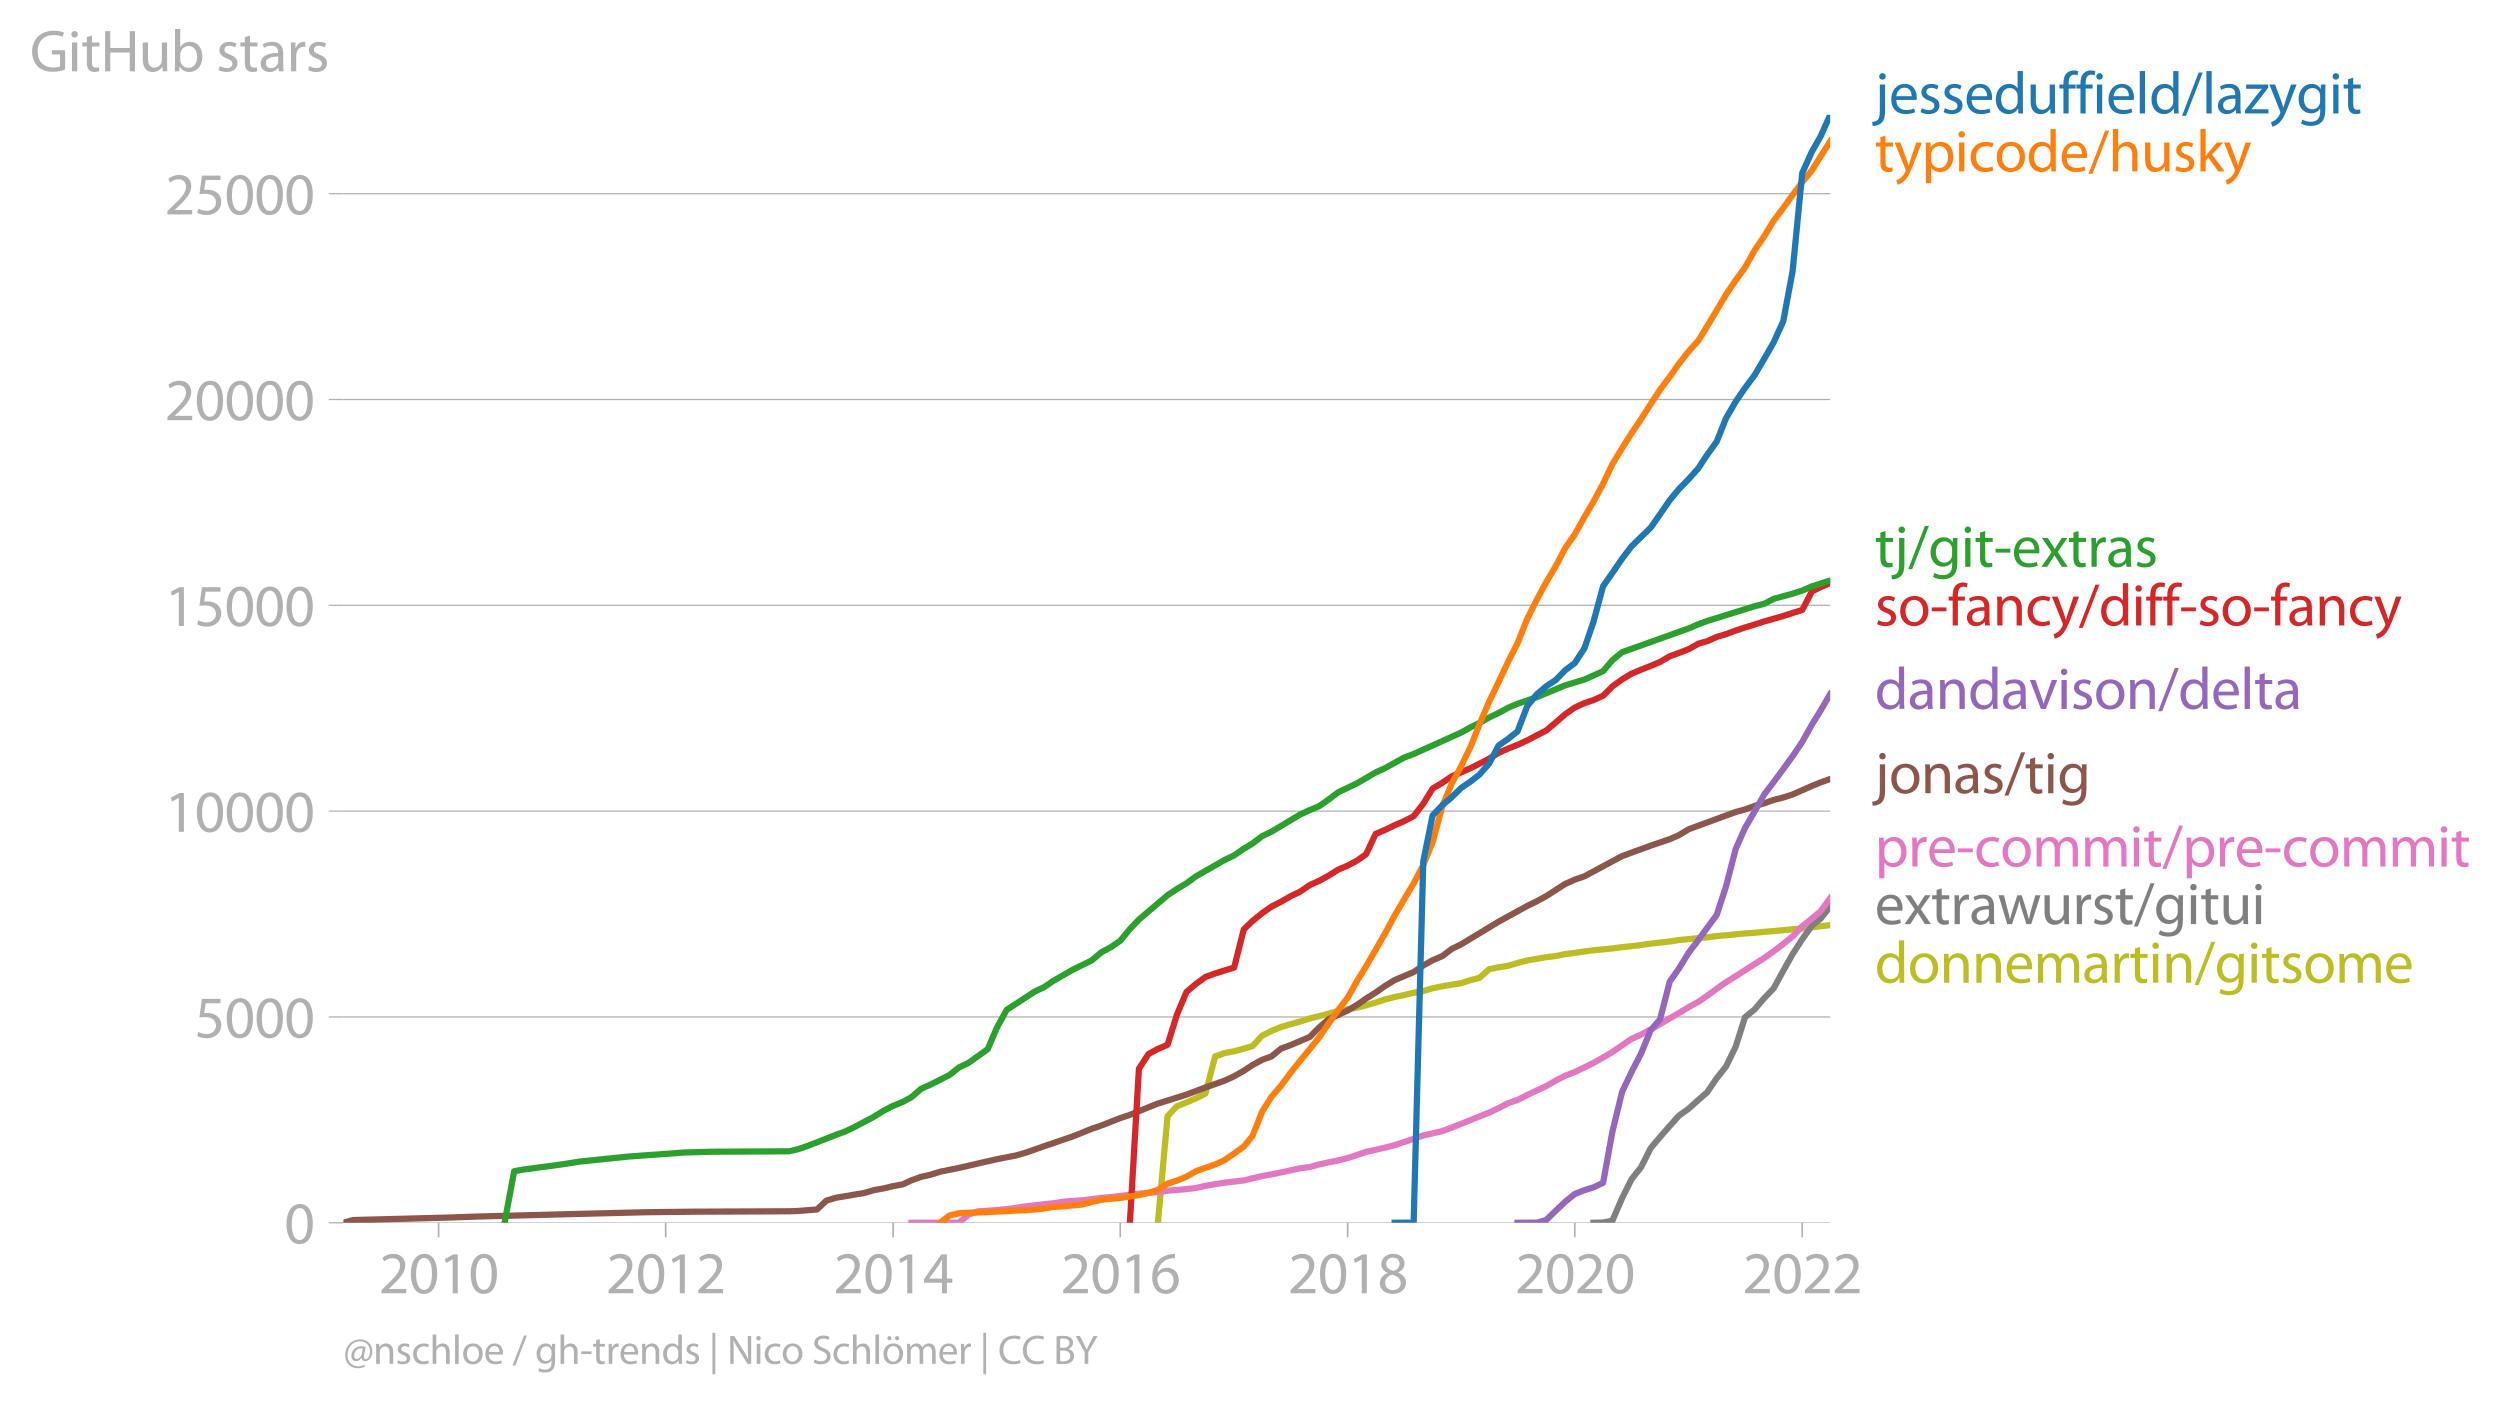 <svg xmlns:xlink="http://www.w3.org/1999/xlink" width="800.626" height="449.625" viewBox="0 0 600.47 337.219" xmlns="http://www.w3.org/2000/svg"><defs><style>*{stroke-linejoin:round;stroke-linecap:butt}</style></defs><g id="figure_1"><path d="M0 337.219h600.47V0H0v337.219z" style="fill:none" id="patch_1"/><g id="axes_1"><path d="M82.476 293.692h357.12V27.58H82.476v266.112z" style="fill:none" id="patch_2"/><g id="matplotlib.axis_1"><g id="xtick_1"><g id="line2d_1"><defs><path id="m7c02a4c063" d="M0 0v3.5" style="stroke:#b0b0b0;stroke-width:.4"/></defs><use xlink:href="#m7c02a4c063" x="105.343" y="293.692" style="fill:#b0b0b0;stroke:#b0b0b0;stroke-width:.4"/></g><g style="fill:#b0b0b0" transform="matrix(.14 0 0 -.14 90.98 310.632)" id="text_1"><defs><path id="MyriadPro-Regular-32" d="M2944 0v467H1075v13l333 307c877 845 1434 1466 1434 2234 0 595-378 1209-1274 1209-480 0-890-179-1178-422l180-397c192 160 505 352 883 352 621 0 825-390 825-813-6-627-486-1164-1548-2176L288 346V0h2656z" transform="scale(.016)"/><path id="MyriadPro-Regular-30" d="M1677 4230c-845 0-1447-768-1447-2163C243 691 794-70 1606-70c922 0 1447 780 1447 2195 0 1325-499 2105-1376 2105zm-32-435c582 0 845-672 845-1696 0-1062-276-1734-852-1734-512 0-844 614-844 1696 0 1133 358 1734 851 1734z" transform="scale(.016)"/><path id="MyriadPro-Regular-31" d="M1510 0h544v4160h-480l-908-486 108-429 724 390h12V0z" transform="scale(.016)"/></defs><use xlink:href="#MyriadPro-Regular-32"/><use xlink:href="#MyriadPro-Regular-30" x="51.3"/><use xlink:href="#MyriadPro-Regular-31" x="102.6"/><use xlink:href="#MyriadPro-Regular-30" x="153.9"/></g></g><g id="xtick_2"><use xlink:href="#m7c02a4c063" x="159.893" y="293.692" style="fill:#b0b0b0;stroke:#b0b0b0;stroke-width:.4" id="line2d_2"/><g style="fill:#b0b0b0" transform="matrix(.14 0 0 -.14 145.53 310.632)" id="text_2"><use xlink:href="#MyriadPro-Regular-32"/><use xlink:href="#MyriadPro-Regular-30" x="51.3"/><use xlink:href="#MyriadPro-Regular-31" x="102.6"/><use xlink:href="#MyriadPro-Regular-32" x="153.9"/></g></g><g id="xtick_3"><use xlink:href="#m7c02a4c063" x="214.519" y="293.692" style="fill:#b0b0b0;stroke:#b0b0b0;stroke-width:.4" id="line2d_3"/><g style="fill:#b0b0b0" transform="matrix(.14 0 0 -.14 200.156 310.632)" id="text_3"><defs><path id="MyriadPro-Regular-34" d="M2560 0v1133h582v441h-582v2586h-608L96 1504v-371h1933V0h531zM666 1574v13l1017 1415c115 192 218 371 346 614h19c-13-218-19-435-19-653V1574H666z" transform="scale(.016)"/></defs><use xlink:href="#MyriadPro-Regular-32"/><use xlink:href="#MyriadPro-Regular-30" x="51.3"/><use xlink:href="#MyriadPro-Regular-31" x="102.6"/><use xlink:href="#MyriadPro-Regular-34" x="153.9"/></g></g><g id="xtick_4"><use xlink:href="#m7c02a4c063" x="269.069" y="293.692" style="fill:#b0b0b0;stroke:#b0b0b0;stroke-width:.4" id="line2d_4"/><g style="fill:#b0b0b0" transform="matrix(.14 0 0 -.14 254.706 310.632)" id="text_4"><defs><path id="MyriadPro-Regular-36" d="M2662 4224c-102 0-243-6-409-32-525-64-986-275-1331-614-410-410-704-1056-704-1876C218 621 800-70 1690-70c864 0 1382 704 1382 1465 0 813-518 1344-1254 1344-461 0-807-217-1005-480h-19c96 685 563 1331 1446 1479 160 25 307 32 422 25v461zM1690 365c-589 0-903 505-916 1190 0 103 26 186 64 250 154 301 468 512 807 512 518 0 857-359 857-954s-326-998-806-998h-6z" transform="scale(.016)"/></defs><use xlink:href="#MyriadPro-Regular-32"/><use xlink:href="#MyriadPro-Regular-30" x="51.3"/><use xlink:href="#MyriadPro-Regular-31" x="102.6"/><use xlink:href="#MyriadPro-Regular-36" x="153.9"/></g></g><g id="xtick_5"><use xlink:href="#m7c02a4c063" x="323.695" y="293.692" style="fill:#b0b0b0;stroke:#b0b0b0;stroke-width:.4" id="line2d_5"/><g style="fill:#b0b0b0" transform="matrix(.14 0 0 -.14 309.332 310.632)" id="text_5"><defs><path id="MyriadPro-Regular-38" d="M1062 2170c-512-218-825-589-825-1114C237 448 762-70 1632-70c794 0 1414 486 1414 1209 0 506-320 871-838 1075v20c512 243 685 620 685 972 0 519-403 1024-1210 1024-729 0-1286-448-1286-1107 0-358 198-717 659-934l6-19zm583-1831c-531 0-851 371-832 794 0 397 262 717 749 857 563-160 915-403 915-908 0-423-327-743-832-743zm6 3488c506 0 704-345 704-678 0-378-275-634-633-755-480 128-794 352-794 768 0 358 256 665 723 665z" transform="scale(.016)"/></defs><use xlink:href="#MyriadPro-Regular-32"/><use xlink:href="#MyriadPro-Regular-30" x="51.3"/><use xlink:href="#MyriadPro-Regular-31" x="102.6"/><use xlink:href="#MyriadPro-Regular-38" x="153.9"/></g></g><g id="xtick_6"><use xlink:href="#m7c02a4c063" x="378.245" y="293.692" style="fill:#b0b0b0;stroke:#b0b0b0;stroke-width:.4" id="line2d_6"/><g style="fill:#b0b0b0" transform="matrix(.14 0 0 -.14 363.882 310.632)" id="text_6"><use xlink:href="#MyriadPro-Regular-32"/><use xlink:href="#MyriadPro-Regular-30" x="51.3"/><use xlink:href="#MyriadPro-Regular-32" x="102.6"/><use xlink:href="#MyriadPro-Regular-30" x="153.9"/></g></g><g id="xtick_7"><use xlink:href="#m7c02a4c063" x="432.871" y="293.692" style="fill:#b0b0b0;stroke:#b0b0b0;stroke-width:.4" id="line2d_7"/><g style="fill:#b0b0b0" transform="matrix(.14 0 0 -.14 418.508 310.632)" id="text_7"><use xlink:href="#MyriadPro-Regular-32"/><use xlink:href="#MyriadPro-Regular-30" x="51.3"/><use xlink:href="#MyriadPro-Regular-32" x="102.6"/><use xlink:href="#MyriadPro-Regular-32" x="153.9"/></g></g></g><g id="matplotlib.axis_2"><g id="ytick_1"><path d="M82.476 293.692h357.12" clip-path="url(#p6e9f2533e6)" style="fill:none;stroke:#b0b0b0;stroke-width:.3;stroke-linecap:square" id="line2d_8"/><g id="line2d_9"><defs><path id="m830d59e810" d="M0 0h-3.5" style="stroke:#b0b0b0;stroke-width:.3"/></defs><use xlink:href="#m830d59e810" x="82.476" y="293.692" style="fill:#b0b0b0;stroke:#b0b0b0;stroke-width:.3"/></g><use xlink:href="#MyriadPro-Regular-30" style="fill:#b0b0b0" transform="matrix(.14 0 0 -.14 68.295 298.662)" id="text_8"/></g><g id="ytick_2"><path d="M82.476 244.258h357.12" clip-path="url(#p6e9f2533e6)" style="fill:none;stroke:#b0b0b0;stroke-width:.3;stroke-linecap:square" id="line2d_10"/><use xlink:href="#m830d59e810" x="82.476" y="244.258" style="fill:#b0b0b0;stroke:#b0b0b0;stroke-width:.3" id="line2d_11"/><g style="fill:#b0b0b0" transform="matrix(.14 0 0 -.14 46.75 249.228)" id="text_9"><defs><path id="MyriadPro-Regular-35" d="M2771 4160H781L512 2163c154 19 339 45 576 45 832 0 1190-384 1197-922 0-556-455-902-986-902-377 0-717 128-889 230L269 186C467 58 851-70 1306-70c902 0 1548 608 1548 1420 0 525-268 884-595 1069-256 154-576 224-896 224-153 0-243-13-339-25l160 1068h1587v474z" transform="scale(.016)"/></defs><use xlink:href="#MyriadPro-Regular-35"/><use xlink:href="#MyriadPro-Regular-30" x="51.3"/><use xlink:href="#MyriadPro-Regular-30" x="102.6"/><use xlink:href="#MyriadPro-Regular-30" x="153.9"/></g></g><g id="ytick_3"><path d="M82.476 194.824h357.12" clip-path="url(#p6e9f2533e6)" style="fill:none;stroke:#b0b0b0;stroke-width:.3;stroke-linecap:square" id="line2d_12"/><use xlink:href="#m830d59e810" x="82.476" y="194.824" style="fill:#b0b0b0;stroke:#b0b0b0;stroke-width:.3" id="line2d_13"/><g style="fill:#b0b0b0" transform="matrix(.14 0 0 -.14 39.568 199.794)" id="text_10"><use xlink:href="#MyriadPro-Regular-31"/><use xlink:href="#MyriadPro-Regular-30" x="51.3"/><use xlink:href="#MyriadPro-Regular-30" x="102.6"/><use xlink:href="#MyriadPro-Regular-30" x="153.9"/><use xlink:href="#MyriadPro-Regular-30" x="205.2"/></g></g><g id="ytick_4"><path d="M82.476 145.39h357.12" clip-path="url(#p6e9f2533e6)" style="fill:none;stroke:#b0b0b0;stroke-width:.3;stroke-linecap:square" id="line2d_14"/><use xlink:href="#m830d59e810" x="82.476" y="145.39" style="fill:#b0b0b0;stroke:#b0b0b0;stroke-width:.3" id="line2d_15"/><g style="fill:#b0b0b0" transform="matrix(.14 0 0 -.14 39.568 150.36)" id="text_11"><use xlink:href="#MyriadPro-Regular-31"/><use xlink:href="#MyriadPro-Regular-35" x="51.3"/><use xlink:href="#MyriadPro-Regular-30" x="102.6"/><use xlink:href="#MyriadPro-Regular-30" x="153.9"/><use xlink:href="#MyriadPro-Regular-30" x="205.2"/></g></g><g id="ytick_5"><path d="M82.476 95.957h357.12" clip-path="url(#p6e9f2533e6)" style="fill:none;stroke:#b0b0b0;stroke-width:.3;stroke-linecap:square" id="line2d_16"/><use xlink:href="#m830d59e810" x="82.476" y="95.957" style="fill:#b0b0b0;stroke:#b0b0b0;stroke-width:.3" id="line2d_17"/><g style="fill:#b0b0b0" transform="matrix(.14 0 0 -.14 39.568 100.927)" id="text_12"><use xlink:href="#MyriadPro-Regular-32"/><use xlink:href="#MyriadPro-Regular-30" x="51.3"/><use xlink:href="#MyriadPro-Regular-30" x="102.6"/><use xlink:href="#MyriadPro-Regular-30" x="153.9"/><use xlink:href="#MyriadPro-Regular-30" x="205.2"/></g></g><g id="ytick_6"><path d="M82.476 46.523h357.12" clip-path="url(#p6e9f2533e6)" style="fill:none;stroke:#b0b0b0;stroke-width:.3;stroke-linecap:square" id="line2d_18"/><use xlink:href="#m830d59e810" x="82.476" y="46.523" style="fill:#b0b0b0;stroke:#b0b0b0;stroke-width:.3" id="line2d_19"/><g style="fill:#b0b0b0" transform="matrix(.14 0 0 -.14 39.568 51.493)" id="text_13"><use xlink:href="#MyriadPro-Regular-32"/><use xlink:href="#MyriadPro-Regular-35" x="51.3"/><use xlink:href="#MyriadPro-Regular-30" x="102.6"/><use xlink:href="#MyriadPro-Regular-30" x="153.9"/><use xlink:href="#MyriadPro-Regular-30" x="205.2"/></g></g><g style="fill:#b0b0b0" transform="matrix(.14 0 0 -.14 7.2 17.14)" id="text_14"><defs><path id="MyriadPro-Regular-47" d="M3770 2266H2349v-448h877V531c-128-64-378-115-743-115-1005 0-1664 646-1664 1741 0 1081 685 1734 1735 1734 435 0 723-83 953-185l135 454c-186 90-576 198-1076 198-1446 0-2329-940-2336-2227 0-672 231-1248 602-1606 422-403 960-570 1613-570 582 0 1075 147 1325 237v2074z" transform="scale(.016)"/><path id="MyriadPro-Regular-69" d="M1030 0v3098H467V0h563zM749 4320c-205 0-352-154-352-352 0-192 141-346 339-346 224 0 365 154 358 346 0 198-134 352-345 352z" transform="scale(.016)"/><path id="MyriadPro-Regular-74" d="M595 3667v-569H115v-429h480V979c0-365 58-640 218-806C947 19 1158-70 1421-70c217 0 390 38 499 83l-26 422c-83-25-172-38-326-38-314 0-422 217-422 601v1671h806v429h-806v742l-551-173z" transform="scale(.016)"/><path id="MyriadPro-Regular-48" d="M486 4314V0h557v2022h2087V0h563v4314h-563V2509H1043v1805H486z" transform="scale(.016)"/><path id="MyriadPro-Regular-75" d="M3059 3098h-563V1197c0-103-19-205-51-288-103-250-365-512-743-512-512 0-691 397-691 985v1716H448V1286C448 198 1030-70 1517-70c550 0 877 326 1024 576h13l32-506h499c-19 243-26 525-26 845v2253z" transform="scale(.016)"/><path id="MyriadPro-Regular-62" d="M467 800c0-275-13-589-25-800h486l26 512h19c230-410 589-582 1037-582 691 0 1388 550 1388 1657 7 941-537 1581-1305 1581-499 0-858-224-1056-570h-13v1946H467V800zm557 998c0 90 19 167 32 231 115 429 474 691 858 691 601 0 921-531 921-1152 0-710-352-1190-941-1190-409 0-736 268-844 659-13 64-26 134-26 205v556z" transform="scale(.016)"/><path id="MyriadPro-Regular-73" d="M250 147C467 19 781-70 1120-70c736 0 1158 390 1158 934 0 461-275 730-812 934-404 154-589 269-589 525 0 231 185 423 518 423 288 0 512-103 634-180l141 410c-173 102-448 192-762 192-666 0-1069-410-1069-909 0-371 263-678 819-877 416-153 576-300 576-569 0-256-192-461-601-461-282 0-576 115-743 224L250 147z" transform="scale(.016)"/><path id="MyriadPro-Regular-61" d="M2643 1901c0 621-230 1267-1177 1267-391 0-762-109-1018-275l128-371c218 140 518 230 806 230 634 0 704-461 704-717v-64C890 1978 224 1568 224 819c0-448 320-889 947-889 442 0 775 217 947 460h20l44-390h512c-38 211-51 474-51 742v1159zm-544-858c0-57-13-121-32-179-89-262-345-518-749-518-288 0-531 172-531 537 0 602 698 711 1312 698v-538z" transform="scale(.016)"/><path id="MyriadPro-Regular-72" d="M467 0h557v1651c0 96 13 186 26 263 76 422 358 723 755 723 77 0 134-7 192-19v531c-51 13-96 19-160 19-378 0-717-262-858-678h-25l-20 608H442c19-288 25-602 25-967V0z" transform="scale(.016)"/></defs><use xlink:href="#MyriadPro-Regular-47"/><use xlink:href="#MyriadPro-Regular-69" x="64.6"/><use xlink:href="#MyriadPro-Regular-74" x="88"/><use xlink:href="#MyriadPro-Regular-48" x="121.1"/><use xlink:href="#MyriadPro-Regular-75" x="186.3"/><use xlink:href="#MyriadPro-Regular-62" x="241.4"/><use xlink:href="#MyriadPro-Regular-20" x="298.3"/><use xlink:href="#MyriadPro-Regular-73" x="319.5"/><use xlink:href="#MyriadPro-Regular-74" x="359.1"/><use xlink:href="#MyriadPro-Regular-61" x="392.2"/><use xlink:href="#MyriadPro-Regular-72" x="440.4"/><use xlink:href="#MyriadPro-Regular-73" x="473.1"/></g></g><path d="m278.111 293.692 2.317-25.597 2.242-2.393 2.316-.91 2.317-1.018 2.242-1.127 2.316-8.918 2.242-.79 2.316-.436 2.317-.632 2.092-.593 2.317-2.522 2.242-1.137 2.316-.949 2.242-.652 2.317-.663 2.316-.731 2.242-.554 2.316-.603 2.242-.643 2.317-.395 2.316-.425 2.093-.534 2.316-.663 2.242-.75 2.317-.594 2.241-.455 2.317-.563 2.316-.416 2.242-.662 2.317-.485 2.242-.385 2.316-.356 2.317-.761 2.092-.534 2.317-2.067 2.241-.454 2.317-.366 2.242-.672 2.316-.604 2.317-.385 2.242-.396 2.316-.276 2.242-.465 2.316-.297 2.317-.336 2.167-.287 2.317-.217 2.241-.218 2.317-.316 2.242-.227 2.316-.287 2.317-.326 2.242-.257 2.316-.248 2.242-.365 2.316-.218 2.317-.237 2.092-.188 2.317-.307 2.242-.187 2.316-.228 2.242-.227 2.317-.148 2.316-.228 2.242-.178 2.316-.217 2.242-.218 2.317-.198 2.316-.257 2.093-.276 2.316-.258" clip-path="url(#p6e9f2533e6)" style="fill:none;stroke:#bcbd22;stroke-width:1.5;stroke-linecap:square" id="line2d_20"/><path d="m382.73 293.692 2.316-.05 2.241-.474 2.317-5.369 2.242-4.518 2.316-2.946 2.317-4.578 2.242-2.66 2.316-2.649 2.242-2.501 2.316-1.661 2.317-2.086 2.092-1.81 2.317-3.41 2.242-2.809 2.316-4.755 2.242-7.07 2.317-1.907 2.316-2.71 2.242-2.323 2.316-4.231 2.242-3.994 2.317-3.59 2.316-3.252 2.093-1.68 2.316-2.947" clip-path="url(#p6e9f2533e6)" style="fill:none;stroke:#7f7f7f;stroke-width:1.5;stroke-linecap:square" id="line2d_21"/><path d="m218.928 293.692 2.316-.01h9.117l2.316-1.978 2.242-.75 2.317-.14 2.242-.177 2.316-.218 2.317-.316 2.092-.336 2.316-.257 2.242-.267 2.317-.238 2.242-.365 2.316-.178 2.317-.168 2.242-.277 2.316-.297 2.242-.178 2.316-.296 2.317-.257 2.167-.297 2.317-.178 2.241-.188 2.317-.326 2.242-.178 2.316-.218 2.317-.267 2.242-.514 2.316-.405 2.242-.346 2.316-.277 2.317-.267 2.092-.514 2.317-.544 2.242-.395 2.316-.485 2.242-.474 2.317-.514 2.316-.287 2.242-.633 2.316-.504 2.242-.445 2.317-.583 2.316-.762 2.093-.721 2.316-.504 2.242-.515 2.317-.593 2.241-.751 2.317-.771 2.316-.811 2.242-.504 2.317-.544 2.242-.83 2.316-.92 2.317-.94 2.092-.85 2.317-.91 2.241-1.067 2.317-1.206 2.242-.761 2.316-1.187 2.317-1.097 2.242-1.038 2.316-1.345 2.242-1.157 2.316-.88 2.317-1.117 2.167-1.077 2.317-1.296 2.241-1.334 2.317-1.602 2.242-1.532 2.316-1.039 2.317-1.245 2.242-1.276 2.316-1.364 2.242-1.305 2.316-1.404 2.317-1.266 2.092-1.453 2.317-1.69 2.242-1.582 2.316-1.424 2.242-1.453 2.317-1.474 2.316-1.483 2.242-1.581 2.316-1.78 2.242-1.79 2.317-2.451 2.316-1.84 2.093-1.76 2.316-3.173" clip-path="url(#p6e9f2533e6)" style="fill:none;stroke:#e377c2;stroke-width:1.5;stroke-linecap:square" id="line2d_22"/><g style="fill:#1f77b4" transform="matrix(.14 0 0 -.14 450.31 27.248)" id="text_15"><defs><path id="MyriadPro-Regular-6a" d="M-230-1350c300 0 710 102 960 352 275 281 371 672 371 1273v2823H538V493c0-743-58-992-212-1165C192-819-32-890-288-909l58-441zM826 4320c-212 0-359-154-359-352 0-186 135-346 346-346 224 0 358 160 352 346 0 198-135 352-339 352z" transform="scale(.016)"/><path id="MyriadPro-Regular-65" d="M2957 1446c6 58 19 148 19 263 0 569-269 1459-1280 1459-902 0-1453-736-1453-1670C243 563 813-70 1766-70c493 0 832 108 1031 198l-96 403c-211-89-455-160-858-160-563 0-1049 314-1062 1075h2176zM787 1850c45 390 295 915 864 915 634 0 787-557 781-915H787z" transform="scale(.016)"/><path id="MyriadPro-Regular-64" d="M2579 4544V2694h-13c-140 250-460 474-934 474-755 0-1395-634-1389-1664C243 563 819-70 1568-70c506 0 883 262 1056 608h13l25-538h506c-19 211-26 525-26 800v3744h-563zm0-3245c0-89-6-166-25-243-103-422-448-672-826-672-608 0-915 518-915 1146 0 684 345 1196 928 1196 422 0 729-294 813-652 19-71 25-167 25-237v-538z" transform="scale(.016)"/><path id="MyriadPro-Regular-66" d="M1082 0v2669h748v429h-748v166c0 474 121 896 601 896 160 0 275-32 359-70l76 435c-108 45-281 89-480 89-262 0-544-83-755-288-262-249-358-646-358-1081v-147H90v-429h435V0h557z" transform="scale(.016)"/><path id="MyriadPro-Regular-6c" d="M467 0h563v4544H467V0z" transform="scale(.016)"/><path id="MyriadPro-Regular-2f" d="m422-256 1792 4640h-435L-6-256h428z" transform="scale(.016)"/><path id="MyriadPro-Regular-7a" d="M115 0h2515v448H819v13c141 160 269 313 397 486l1382 1799 7 352H243v-455h1677v-13c-141-166-269-313-403-480L115 326V0z" transform="scale(.016)"/><path id="MyriadPro-Regular-79" d="M58 3098 1203 243c26-70 39-115 39-147s-20-77-45-134c-128-288-320-506-474-628-166-140-352-230-493-275l141-473c141 25 416 121 691 364 384 333 660 877 1063 1940l845 2208h-596l-614-1818c-77-224-141-461-198-646h-13c-51 185-128 428-199 633L672 3098H58z" transform="scale(.016)"/><path id="MyriadPro-Regular-67" d="M3110 2246c0 378 13 628 26 852h-493l-25-468h-13c-135 256-429 538-967 538-710 0-1395-595-1395-1645C243 666 794 13 1562 13c480 0 812 230 985 518h13V186c0-781-422-1082-998-1082-384 0-704 115-909 243l-141-429c250-166 659-256 1030-256 391 0 826 90 1127 372 301 268 441 704 441 1414v1798zm-556-928c0-96-13-204-45-300-122-359-435-576-781-576-608 0-915 505-915 1113 0 717 384 1171 921 1171 410 0 685-268 788-595 25-77 32-160 32-256v-557z" transform="scale(.016)"/></defs><use xlink:href="#MyriadPro-Regular-6a"/><use xlink:href="#MyriadPro-Regular-65" x="24.3"/><use xlink:href="#MyriadPro-Regular-73" x="74.4"/><use xlink:href="#MyriadPro-Regular-73" x="114"/><use xlink:href="#MyriadPro-Regular-65" x="153.6"/><use xlink:href="#MyriadPro-Regular-64" x="203.7"/><use xlink:href="#MyriadPro-Regular-75" x="260.1"/><use xlink:href="#MyriadPro-Regular-66" x="315.2"/><use xlink:href="#MyriadPro-Regular-66" x="344.4"/><use xlink:href="#MyriadPro-Regular-69" x="373.6"/><use xlink:href="#MyriadPro-Regular-65" x="397"/><use xlink:href="#MyriadPro-Regular-6c" x="447.1"/><use xlink:href="#MyriadPro-Regular-64" x="470.7"/><use xlink:href="#MyriadPro-Regular-2f" x="527.1"/><use xlink:href="#MyriadPro-Regular-6c" x="561.4"/><use xlink:href="#MyriadPro-Regular-61" x="585"/><use xlink:href="#MyriadPro-Regular-7a" x="633.2"/><use xlink:href="#MyriadPro-Regular-79" x="676"/><use xlink:href="#MyriadPro-Regular-67" x="723.1"/><use xlink:href="#MyriadPro-Regular-69" x="779"/><use xlink:href="#MyriadPro-Regular-74" x="802.4"/></g><g style="fill:#ff7f0e" transform="matrix(.14 0 0 -.14 450.31 41.172)" id="text_16"><defs><path id="MyriadPro-Regular-70" d="M467-1267h557V416h13c185-307 544-486 953-486 730 0 1408 550 1408 1664 0 940-563 1574-1312 1574-505 0-870-224-1100-602h-13l-26 532H442c12-295 25-615 25-1012v-3353zm557 3059c0 77 19 160 38 230 109 423 468 698 852 698 595 0 921-531 921-1152 0-710-345-1197-941-1197-403 0-742 269-844 659-13 71-26 148-26 231v531z" transform="scale(.016)"/><path id="MyriadPro-Regular-63" d="M2579 538c-160-71-371-154-691-154-614 0-1075 442-1075 1158 0 647 384 1172 1094 1172 307 0 519-71 653-148l128 436c-154 76-448 160-781 160-1011 0-1664-692-1664-1645C243 570 851-70 1786-70c416 0 742 108 889 185l-96 423z" transform="scale(.016)"/><path id="MyriadPro-Regular-6f" d="M1779 3168c-857 0-1536-608-1536-1645C243 544 890-70 1728-70c749 0 1542 499 1542 1644 0 948-601 1594-1491 1594zm-13-422c666 0 928-666 928-1191 0-697-403-1203-940-1203-551 0-941 512-941 1190 0 589 288 1204 953 1204z" transform="scale(.016)"/><path id="MyriadPro-Regular-68" d="M467 0h563v1869c0 109 7 192 39 269 102 307 390 563 755 563 531 0 717-423 717-922V0h563v1843c0 1069-666 1325-1082 1325-211 0-409-64-576-160-172-96-313-237-403-397h-13v1933H467V0z" transform="scale(.016)"/><path id="MyriadPro-Regular-6b" d="M1024 4544H467V0h557v1165l288 320L2381 0h685L1702 1824l1197 1274h-678l-909-1069c-90-109-198-243-275-352h-13v2867z" transform="scale(.016)"/></defs><use xlink:href="#MyriadPro-Regular-74"/><use xlink:href="#MyriadPro-Regular-79" x="33.1"/><use xlink:href="#MyriadPro-Regular-70" x="80.2"/><use xlink:href="#MyriadPro-Regular-69" x="137.1"/><use xlink:href="#MyriadPro-Regular-63" x="160.5"/><use xlink:href="#MyriadPro-Regular-6f" x="205.3"/><use xlink:href="#MyriadPro-Regular-64" x="260.2"/><use xlink:href="#MyriadPro-Regular-65" x="316.6"/><use xlink:href="#MyriadPro-Regular-2f" x="366.7"/><use xlink:href="#MyriadPro-Regular-68" x="401"/><use xlink:href="#MyriadPro-Regular-75" x="456.5"/><use xlink:href="#MyriadPro-Regular-73" x="511.6"/><use xlink:href="#MyriadPro-Regular-6b" x="551.2"/><use xlink:href="#MyriadPro-Regular-79" x="598.1"/></g><g style="fill:#2ca02c" transform="matrix(.14 0 0 -.14 450.31 136.138)" id="text_17"><defs><path id="MyriadPro-Regular-2d" d="M192 1939v-416h1581v416H192z" transform="scale(.016)"/><path id="MyriadPro-Regular-78" d="m102 3098 1050-1517L51 0h621l448 698c115 185 224 345 326 537h13c109-185 211-358 333-537L2246 0h640L1798 1600l1056 1498h-608l-435-660c-102-166-205-326-307-512h-19c-103 173-199 333-314 506l-441 666H102z" transform="scale(.016)"/></defs><use xlink:href="#MyriadPro-Regular-74"/><use xlink:href="#MyriadPro-Regular-6a" x="33.1"/><use xlink:href="#MyriadPro-Regular-2f" x="57.4"/><use xlink:href="#MyriadPro-Regular-67" x="91.7"/><use xlink:href="#MyriadPro-Regular-69" x="147.6"/><use xlink:href="#MyriadPro-Regular-74" x="171"/><use xlink:href="#MyriadPro-Regular-2d" x="204.1"/><use xlink:href="#MyriadPro-Regular-65" x="234.8"/><use xlink:href="#MyriadPro-Regular-78" x="284.9"/><use xlink:href="#MyriadPro-Regular-74" x="331.2"/><use xlink:href="#MyriadPro-Regular-72" x="364.3"/><use xlink:href="#MyriadPro-Regular-61" x="397"/><use xlink:href="#MyriadPro-Regular-73" x="445.2"/></g><g style="fill:#d62728" transform="matrix(.14 0 0 -.14 450.31 150.235)" id="text_18"><defs><path id="MyriadPro-Regular-6e" d="M467 0h563v1862c0 96 13 192 39 263 96 313 384 576 755 576 531 0 717-416 717-915V0h563v1850c0 1062-666 1318-1094 1318-512 0-871-288-1024-582h-13l-32 512H442c19-256 25-519 25-839V0z" transform="scale(.016)"/></defs><use xlink:href="#MyriadPro-Regular-73"/><use xlink:href="#MyriadPro-Regular-6f" x="39.6"/><use xlink:href="#MyriadPro-Regular-2d" x="94.5"/><use xlink:href="#MyriadPro-Regular-66" x="125.2"/><use xlink:href="#MyriadPro-Regular-61" x="154.4"/><use xlink:href="#MyriadPro-Regular-6e" x="202.6"/><use xlink:href="#MyriadPro-Regular-63" x="258.1"/><use xlink:href="#MyriadPro-Regular-79" x="302.9"/><use xlink:href="#MyriadPro-Regular-2f" x="350"/><use xlink:href="#MyriadPro-Regular-64" x="384.3"/><use xlink:href="#MyriadPro-Regular-69" x="440.7"/><use xlink:href="#MyriadPro-Regular-66" x="464.1"/><use xlink:href="#MyriadPro-Regular-66" x="493.3"/><use xlink:href="#MyriadPro-Regular-2d" x="522.5"/><use xlink:href="#MyriadPro-Regular-73" x="553.2"/><use xlink:href="#MyriadPro-Regular-6f" x="592.8"/><use xlink:href="#MyriadPro-Regular-2d" x="647.7"/><use xlink:href="#MyriadPro-Regular-66" x="678.4"/><use xlink:href="#MyriadPro-Regular-61" x="707.6"/><use xlink:href="#MyriadPro-Regular-6e" x="755.8"/><use xlink:href="#MyriadPro-Regular-63" x="811.3"/><use xlink:href="#MyriadPro-Regular-79" x="856.1"/></g><g style="fill:#9467bd" transform="matrix(.14 0 0 -.14 450.31 170.27)" id="text_19"><defs><path id="MyriadPro-Regular-76" d="M83 3098 1261 0h537l1216 3098h-588l-602-1741c-102-282-192-538-262-794h-20c-64 256-147 512-249 794L685 3098H83z" transform="scale(.016)"/></defs><use xlink:href="#MyriadPro-Regular-64"/><use xlink:href="#MyriadPro-Regular-61" x="56.4"/><use xlink:href="#MyriadPro-Regular-6e" x="104.6"/><use xlink:href="#MyriadPro-Regular-64" x="160.1"/><use xlink:href="#MyriadPro-Regular-61" x="216.5"/><use xlink:href="#MyriadPro-Regular-76" x="264.7"/><use xlink:href="#MyriadPro-Regular-69" x="312.8"/><use xlink:href="#MyriadPro-Regular-73" x="336.2"/><use xlink:href="#MyriadPro-Regular-6f" x="375.8"/><use xlink:href="#MyriadPro-Regular-6e" x="430.7"/><use xlink:href="#MyriadPro-Regular-2f" x="486.2"/><use xlink:href="#MyriadPro-Regular-64" x="520.5"/><use xlink:href="#MyriadPro-Regular-65" x="576.9"/><use xlink:href="#MyriadPro-Regular-6c" x="627"/><use xlink:href="#MyriadPro-Regular-74" x="650.6"/><use xlink:href="#MyriadPro-Regular-61" x="683.7"/></g><g style="fill:#8c564b" transform="matrix(.14 0 0 -.14 450.31 190.515)" id="text_20"><use xlink:href="#MyriadPro-Regular-6a"/><use xlink:href="#MyriadPro-Regular-6f" x="24.3"/><use xlink:href="#MyriadPro-Regular-6e" x="79.2"/><use xlink:href="#MyriadPro-Regular-61" x="134.7"/><use xlink:href="#MyriadPro-Regular-73" x="182.9"/><use xlink:href="#MyriadPro-Regular-2f" x="222.5"/><use xlink:href="#MyriadPro-Regular-74" x="256.8"/><use xlink:href="#MyriadPro-Regular-69" x="289.9"/><use xlink:href="#MyriadPro-Regular-67" x="313.3"/></g><g style="fill:#e377c2" transform="matrix(.14 0 0 -.14 450.31 208.123)" id="text_21"><defs><path id="MyriadPro-Regular-6d" d="M467 0h551v1869c0 96 12 192 44 275 90 282 346 563 698 563 429 0 646-358 646-851V0h551v1914c0 102 19 204 45 281 96 275 345 512 665 512 455 0 672-358 672-953V0h551v1824c0 1075-608 1344-1018 1344-294 0-499-77-685-218-128-96-249-230-345-403h-13c-135 365-455 621-877 621-512 0-800-275-973-570h-19l-26 500H442c19-256 25-519 25-839V0z" transform="scale(.016)"/></defs><use xlink:href="#MyriadPro-Regular-70"/><use xlink:href="#MyriadPro-Regular-72" x="56.9"/><use xlink:href="#MyriadPro-Regular-65" x="89.6"/><use xlink:href="#MyriadPro-Regular-2d" x="139.7"/><use xlink:href="#MyriadPro-Regular-63" x="170.4"/><use xlink:href="#MyriadPro-Regular-6f" x="215.2"/><use xlink:href="#MyriadPro-Regular-6d" x="270.1"/><use xlink:href="#MyriadPro-Regular-6d" x="353.5"/><use xlink:href="#MyriadPro-Regular-69" x="436.9"/><use xlink:href="#MyriadPro-Regular-74" x="460.3"/><use xlink:href="#MyriadPro-Regular-2f" x="493.4"/><use xlink:href="#MyriadPro-Regular-70" x="527.7"/><use xlink:href="#MyriadPro-Regular-72" x="584.6"/><use xlink:href="#MyriadPro-Regular-65" x="617.3"/><use xlink:href="#MyriadPro-Regular-2d" x="667.4"/><use xlink:href="#MyriadPro-Regular-63" x="698.1"/><use xlink:href="#MyriadPro-Regular-6f" x="742.9"/><use xlink:href="#MyriadPro-Regular-6d" x="797.8"/><use xlink:href="#MyriadPro-Regular-6d" x="881.2"/><use xlink:href="#MyriadPro-Regular-69" x="964.6"/><use xlink:href="#MyriadPro-Regular-74" x="988"/></g><g style="fill:#7f7f7f" transform="matrix(.14 0 0 -.14 450.31 221.968)" id="text_22"><defs><path id="MyriadPro-Regular-77" d="M115 3098 1050 0h512l499 1472c109 333 205 653 281 1024h13c77-365 167-672 275-1018L3104 0h512l998 3098h-556l-442-1556c-102-364-186-691-237-1004h-19c-70 313-160 640-275 1011l-480 1549h-474l-505-1575c-103-339-205-672-276-985h-19c-57 320-141 640-230 985L691 3098H115z" transform="scale(.016)"/></defs><use xlink:href="#MyriadPro-Regular-65"/><use xlink:href="#MyriadPro-Regular-78" x="50.1"/><use xlink:href="#MyriadPro-Regular-74" x="96.4"/><use xlink:href="#MyriadPro-Regular-72" x="129.5"/><use xlink:href="#MyriadPro-Regular-61" x="162.2"/><use xlink:href="#MyriadPro-Regular-77" x="210.4"/><use xlink:href="#MyriadPro-Regular-75" x="284"/><use xlink:href="#MyriadPro-Regular-72" x="339.1"/><use xlink:href="#MyriadPro-Regular-73" x="371.8"/><use xlink:href="#MyriadPro-Regular-74" x="411.4"/><use xlink:href="#MyriadPro-Regular-2f" x="444.5"/><use xlink:href="#MyriadPro-Regular-67" x="478.8"/><use xlink:href="#MyriadPro-Regular-69" x="534.7"/><use xlink:href="#MyriadPro-Regular-74" x="558.1"/><use xlink:href="#MyriadPro-Regular-75" x="591.2"/><use xlink:href="#MyriadPro-Regular-69" x="646.3"/></g><g style="fill:#bcbd22" transform="matrix(.14 0 0 -.14 450.31 236.046)" id="text_23"><use xlink:href="#MyriadPro-Regular-64"/><use xlink:href="#MyriadPro-Regular-6f" x="56.4"/><use xlink:href="#MyriadPro-Regular-6e" x="111.3"/><use xlink:href="#MyriadPro-Regular-6e" x="166.8"/><use xlink:href="#MyriadPro-Regular-65" x="222.3"/><use xlink:href="#MyriadPro-Regular-6d" x="272.4"/><use xlink:href="#MyriadPro-Regular-61" x="355.8"/><use xlink:href="#MyriadPro-Regular-72" x="404"/><use xlink:href="#MyriadPro-Regular-74" x="436.7"/><use xlink:href="#MyriadPro-Regular-69" x="469.8"/><use xlink:href="#MyriadPro-Regular-6e" x="493.2"/><use xlink:href="#MyriadPro-Regular-2f" x="548.7"/><use xlink:href="#MyriadPro-Regular-67" x="583"/><use xlink:href="#MyriadPro-Regular-69" x="638.9"/><use xlink:href="#MyriadPro-Regular-74" x="662.3"/><use xlink:href="#MyriadPro-Regular-73" x="695.4"/><use xlink:href="#MyriadPro-Regular-6f" x="735"/><use xlink:href="#MyriadPro-Regular-6d" x="789.9"/><use xlink:href="#MyriadPro-Regular-65" x="873.3"/></g><g style="fill:#b0b0b0" transform="matrix(.097 0 0 -.097 82.476 327.59)" id="text_24"><defs><path id="MyriadPro-Regular-40" d="M2867 1632c-70-397-409-870-781-870-281 0-422 204-422 486 0 621 454 1152 1018 1152 147 0 256-26 320-45l-135-723zm384-1773c-262-147-601-224-966-224-947 0-1645 666-1645 1735 0 1299 877 2131 1920 2131 992 0 1549-672 1549-1600 0-743-365-1178-691-1171-212 6-288 230-192 716l217 1159c-166 77-409 134-685 134-889 0-1516-723-1516-1517 0-505 320-806 691-806 384 0 678 186 902 563h26c-19-390 217-563 473-563 602 0 1140 563 1140 1523 0 1069-749 1856-1863 1856-1421 0-2336-1145-2336-2464C275 96 1165-672 2214-672c429 0 788 70 1140 256l-103 275z" transform="scale(.016)"/><path id="MyriadPro-Regular-7c" d="M550 4800v-6400h429v6400H550z" transform="scale(.016)"/><path id="MyriadPro-Regular-4e" d="M1011 0v1843c0 717-13 1235-45 1779l20 7c217-467 505-960 806-1440L3162 0h563v4314h-525V2509c0-672 13-1197 64-1773l-13-6c-205 441-454 896-774 1401L1094 4314H486V0h525z" transform="scale(.016)"/><path id="MyriadPro-Regular-53" d="M269 211C499 58 954-70 1370-70c1017 0 1510 582 1510 1248 0 633-371 985-1101 1267-595 230-857 429-857 832 0 294 224 646 812 646 391 0 679-128 820-205l153 455c-192 109-512 211-953 211-839 0-1396-499-1396-1171 0-608 436-973 1140-1223 582-224 812-454 812-857 0-435-332-736-902-736-384 0-749 128-998 281L269 211z" transform="scale(.016)"/><path id="MyriadPro-Regular-f6" d="M1165 3648c185 0 313 154 313 326 0 186-134 327-313 327s-327-147-327-327c0-172 135-326 320-326h7zm1184 0c185 0 313 154 313 326 0 186-134 327-313 327s-320-147-320-327c0-172 128-326 313-326h7zm-570-480c-857 0-1536-608-1536-1645C243 544 890-70 1728-70c749 0 1542 499 1542 1644 0 948-601 1594-1491 1594zm-13-422c666 0 928-666 928-1191 0-697-403-1203-940-1203-551 0-941 512-941 1190 0 589 288 1204 953 1204z" transform="scale(.016)"/><path id="MyriadPro-Regular-43" d="M3386 582c-224-108-570-179-909-179-1050 0-1658 679-1658 1735 0 1132 672 1779 1683 1779 359 0 660-77 871-179l134 454c-147 77-486 192-1024 192-1337 0-2253-915-2253-2266C230 704 1146-70 2362-70c524 0 934 108 1139 211l-115 441z" transform="scale(.016)"/><path id="MyriadPro-Regular-42" d="M486 13c186-26 480-51 864-51 704 0 1191 128 1492 403 217 211 364 493 364 864 0 640-480 979-889 1081v13c454 167 729 531 729 947 0 340-134 596-358 762-269 218-627 314-1184 314-390 0-774-39-1018-90V13zm557 3865c90 20 237 39 493 39 563 0 947-199 947-704 0-416-345-723-934-723h-506v1388zm0-1811h461c608 0 1114-243 1114-832 0-627-532-838-1108-838-198 0-358 6-467 25v1645z" transform="scale(.016)"/><path id="MyriadPro-Regular-59" d="M2010 0v1837l1446 2477h-634l-620-1191c-167-326-314-608-436-889h-12c-135 300-263 563-429 889L717 4314H83l1363-2484V0h564z" transform="scale(.016)"/></defs><use xlink:href="#MyriadPro-Regular-40"/><use xlink:href="#MyriadPro-Regular-6e" x="73.7"/><use xlink:href="#MyriadPro-Regular-73" x="129.2"/><use xlink:href="#MyriadPro-Regular-63" x="168.8"/><use xlink:href="#MyriadPro-Regular-68" x="213.6"/><use xlink:href="#MyriadPro-Regular-6c" x="269.1"/><use xlink:href="#MyriadPro-Regular-6f" x="292.7"/><use xlink:href="#MyriadPro-Regular-65" x="347.6"/><use xlink:href="#MyriadPro-Regular-20" x="397.7"/><use xlink:href="#MyriadPro-Regular-2f" x="418.9"/><use xlink:href="#MyriadPro-Regular-20" x="453.2"/><use xlink:href="#MyriadPro-Regular-67" x="474.4"/><use xlink:href="#MyriadPro-Regular-68" x="530.3"/><use xlink:href="#MyriadPro-Regular-2d" x="585.8"/><use xlink:href="#MyriadPro-Regular-74" x="616.5"/><use xlink:href="#MyriadPro-Regular-72" x="649.6"/><use xlink:href="#MyriadPro-Regular-65" x="682.3"/><use xlink:href="#MyriadPro-Regular-6e" x="732.4"/><use xlink:href="#MyriadPro-Regular-64" x="787.9"/><use xlink:href="#MyriadPro-Regular-73" x="844.3"/><use xlink:href="#MyriadPro-Regular-20" x="883.9"/><use xlink:href="#MyriadPro-Regular-7c" x="905.1"/><use xlink:href="#MyriadPro-Regular-20" x="929"/><use xlink:href="#MyriadPro-Regular-4e" x="950.2"/><use xlink:href="#MyriadPro-Regular-69" x="1016"/><use xlink:href="#MyriadPro-Regular-63" x="1039.4"/><use xlink:href="#MyriadPro-Regular-6f" x="1084.2"/><use xlink:href="#MyriadPro-Regular-20" x="1139.1"/><use xlink:href="#MyriadPro-Regular-53" x="1160.3"/><use xlink:href="#MyriadPro-Regular-63" x="1209.6"/><use xlink:href="#MyriadPro-Regular-68" x="1254.4"/><use xlink:href="#MyriadPro-Regular-6c" x="1309.9"/><use xlink:href="#MyriadPro-Regular-f6" x="1333.5"/><use xlink:href="#MyriadPro-Regular-6d" x="1388.4"/><use xlink:href="#MyriadPro-Regular-65" x="1471.8"/><use xlink:href="#MyriadPro-Regular-72" x="1521.9"/><use xlink:href="#MyriadPro-Regular-20" x="1554.6"/><use xlink:href="#MyriadPro-Regular-7c" x="1575.8"/><use xlink:href="#MyriadPro-Regular-20" x="1599.7"/><use xlink:href="#MyriadPro-Regular-43" x="1620.9"/><use xlink:href="#MyriadPro-Regular-43" x="1678.9"/><use xlink:href="#MyriadPro-Regular-20" x="1736.9"/><use xlink:href="#MyriadPro-Regular-42" x="1758.1"/><use xlink:href="#MyriadPro-Regular-59" x="1812.3"/></g><path d="m82.476 293.692 2.317-.653 22.866-.593 6.65-.237 11.434-.297 13.6-.356 15.992-.395 11.358-.129 22.867-.099 2.092-.069 4.559-.356 2.316-2.155 2.242-.663 6.875-1.166 2.316-.682 2.242-.396 2.317-.553 2.316-.426 2.093-.978 2.316-.83 2.242-.495 2.317-.732 4.558-.92 4.558-1.057 4.559-1.038 4.633-.91 2.092-.593 4.558-1.602 6.875-2.343 4.559-1.839 2.316-.79 4.558-1.79 2.317-.771 4.484-1.83 2.241-.89 6.875-2.155 4.559-1.72 4.558-1.611 2.316-1.068 2.317-1.305 2.092-1.404 2.317-1.246 2.242-.81 2.316-1.88 2.242-.83 4.633-1.957 2.242-2.284 2.316-1.997 4.559-2.086 2.316-1.394 2.093-1.473 2.316-1.454 2.242-1.562 2.317-1.424 4.558-1.918 2.316-1.591 2.242-1.256 2.317-.989 2.242-1.7 2.316-1.147 8.967-5.418 6.875-3.777 2.317-1.137 2.242-1.226 4.558-2.926 2.316-1.038 2.317-.801 9.042-4.855 6.875-2.51 4.558-1.543 2.242-.989 2.316-1.404 11.284-4.142 2.242-.603 2.317-.86 2.316-.623 2.242-.811 2.316-.583 2.242-.732 4.633-2.037 2.093-.86 2.316-.81h0" clip-path="url(#p6e9f2533e6)" style="fill:none;stroke:#8c564b;stroke-width:1.5;stroke-linecap:square" id="line2d_23"/><path d="m364.496 293.692 2.316-.02h2.317l2.242-.633 2.316-2.254 2.242-2.126 2.316-1.888 2.317-.91 2.167-.672 2.317-1.107 2.241-12.3 2.317-9.53 2.242-4.716 2.316-4.489 2.317-5.606 2.242-2.61 2.316-9.036 2.242-3.203 2.316-3.767 2.317-3.026 2.092-2.906 2.317-3.125 2.242-6.841 2.316-8.967 2.242-5.092 2.317-3.955 2.316-4.113 2.242-2.956 2.316-3.114 2.242-3.095 2.317-3.44 2.316-4.143 2.093-3.381 2.316-3.985" clip-path="url(#p6e9f2533e6)" style="fill:none;stroke:#9467bd;stroke-width:1.5;stroke-linecap:square" id="line2d_24"/><path d="m271.386 293.692 2.167-36.997 2.317-3.549 2.241-1.206 2.317-.989 2.242-7.217 2.316-5.497 2.317-1.948 2.242-1.641 2.316-.84 2.242-.702 2.316-.712 2.317-9.165 2.092-2.017 2.317-1.879 2.242-1.581 2.316-1.177 2.242-1.295 2.317-1.107 2.316-1.592 2.242-1.009 2.316-1.265 2.242-1.414 2.317-.989 2.316-1.245 2.093-1.474 2.316-4.903 2.242-.94 2.317-1.127 2.241-.978 2.317-1.197 2.316-3.005 2.242-3.639 2.317-1.374 2.242-1.552 2.316-.97 2.317-1.037 2.092-1.048 2.317-1.216 2.241-1.384 2.317-1.029 2.242-.88 2.316-1.077 2.317-1.216 2.242-1.147 2.316-1.958 2.242-1.957 2.316-1.612 2.317-1.068 2.167-.721 2.317-1.058 2.241-2.245 2.317-1.67 2.242-1.355 2.316-.979 2.317-.91 2.242-.948 2.316-1.355 2.242-.81 2.316-.91 2.317-1.305 2.092-.593 2.317-1.029 2.242-.672 2.316-.86 2.242-.751 2.317-.702 2.316-.752 2.242-.633 2.316-.662 2.242-.732 2.317-.721 2.316-4.46 2.093-1.018 2.316-.978" clip-path="url(#p6e9f2533e6)" style="fill:none;stroke:#d62728;stroke-width:1.5;stroke-linecap:square" id="line2d_25"/><path d="m121.185 293.692 2.316-12.378 2.242-.406 9.192-1.236 4.408-.692 11.434-1.176 13.6-.989 6.875-.188 18.308-.099 2.092-.504 2.317-.781 6.8-2.66 2.317-.85 2.316-1.117 4.558-2.422 2.242-1.394 2.317-1.197 2.316-.939 2.093-1.147 2.316-2.007 2.242-.998 4.558-2.304 2.317-1.829 2.316-1.127 4.559-3.263 2.242-5.22 2.316-4.212 6.725-4.39 2.242-1.057 2.317-1.562 4.558-2.63 4.559-2.225 2.316-1.957 2.242-1.197 2.316-1.581 2.317-2.818 2.167-2.274 6.875-5.843 2.242-1.493 2.316-1.384 2.317-1.69 6.8-3.886 2.316-1.118 2.317-1.601 2.092-1.256 2.317-1.76 2.242-1.077 4.558-2.72 2.317-1.393 2.316-1.078 2.242-.92 2.316-1.62 2.242-1.711 4.633-2.215 4.41-2.58 2.241-1.019 4.558-2.53 2.317-.87 11.433-5.162 2.317-1.295 2.092-1.018 2.317-1.305 2.241-1.078 2.317-1.255 2.242-.95 4.633-1.591 6.8-2.828 4.633-1.404 4.484-2.007 2.241-2.65 2.317-1.908 15.991-5.714 2.317-.999 2.092-.77 11.434-3.56 2.316-.583 2.242-1.187 4.558-1.246 2.317-.741 2.316-1.009 4.41-1.413h0" clip-path="url(#p6e9f2533e6)" style="fill:none;stroke:#2ca02c;stroke-width:1.5;stroke-linecap:square" id="line2d_26"/><path d="m225.803 293.692 2.241-1.75 2.317-.534 2.316-.139 2.242-.059 2.317-.07 2.242-.137 2.316-.09 2.317-.168 2.092-.059 2.316-.188 2.242-.237 2.317-.376 2.242-.128 2.316-.228 2.317-.227 2.242-.603 2.316-.524 2.242-.247 2.316-.198 2.317-.366 2.167-.296 2.317-.584 2.241-.692 2.317-1.503 2.242-.721 2.316-.96 2.317-1.324 2.242-.791 2.316-.81 2.242-1.029 2.316-1.592 2.317-1.68 2.092-2.541 2.317-5.853 2.242-3.54 2.316-2.699 2.242-3.045 2.317-2.897 2.316-2.798 2.242-2.818 2.316-3.38 2.242-3.165 2.317-3.025 2.316-4.123 2.093-3.4 2.316-3.985 2.242-3.925 2.317-4.281 2.241-3.836 2.317-3.886 2.316-4.42 2.242-5.516 2.317-8.552 2.242-5.438 2.316-4.28 2.317-4.796 2.092-5.299 2.317-5.418 2.241-4.647 2.317-4.943 2.242-4.42 2.316-5.823 2.317-4.627 2.242-4.142 2.316-3.945 2.242-4.261 2.316-3.342 2.317-4.153 2.167-3.687 2.317-4.33 2.241-4.717 2.317-3.786 2.242-3.57 2.316-3.42 2.317-3.629 2.242-3.43 2.316-3.105 2.242-3.164 2.316-2.956 2.317-2.56 2.092-3.431 2.317-3.826 2.242-3.826 2.316-3.421 2.242-3.045 2.317-4.163 2.316-3.39 2.242-3.689 2.316-3.084 2.242-3.105 2.317-3.084 2.316-2.828 2.093-3.362 2.316-3.638" clip-path="url(#p6e9f2533e6)" style="fill:none;stroke:#ff7f0e;stroke-width:1.5;stroke-linecap:square" id="line2d_27"/><path d="m334.979 293.692 2.241-.02h2.317l2.316-86.776 2.242-11.044 2.317-2.452 2.242-1.888 2.316-2.274 2.317-1.572 2.092-1.66 2.317-2.65 2.241-4.291 2.317-1.612 2.242-1.79 2.316-6.05 2.317-2.857 2.242-1.909 2.316-1.552 2.242-2.303 2.316-1.74 2.317-3.56 2.167-6.327 2.317-8.582 2.241-3.203 2.317-3.381 2.242-2.957 2.316-2.264 2.317-2.254 2.242-3.203 2.316-3.372 2.242-2.718 2.316-2.353 2.317-2.61 2.092-3.184 2.317-3.213 2.242-5.606 2.316-3.994 2.242-3.273 2.317-3.114 2.316-3.925 2.242-3.905 2.316-5.112 2.242-11.993 2.317-23.59 2.316-5.13 2.093-3.678 2.316-5.171" clip-path="url(#p6e9f2533e6)" style="fill:none;stroke:#1f77b4;stroke-width:1.5;stroke-linecap:square" id="line2d_28"/></g></g><defs><clipPath id="p6e9f2533e6"><path d="M82.476 27.58h357.12v266.112H82.476z"/></clipPath></defs></svg>